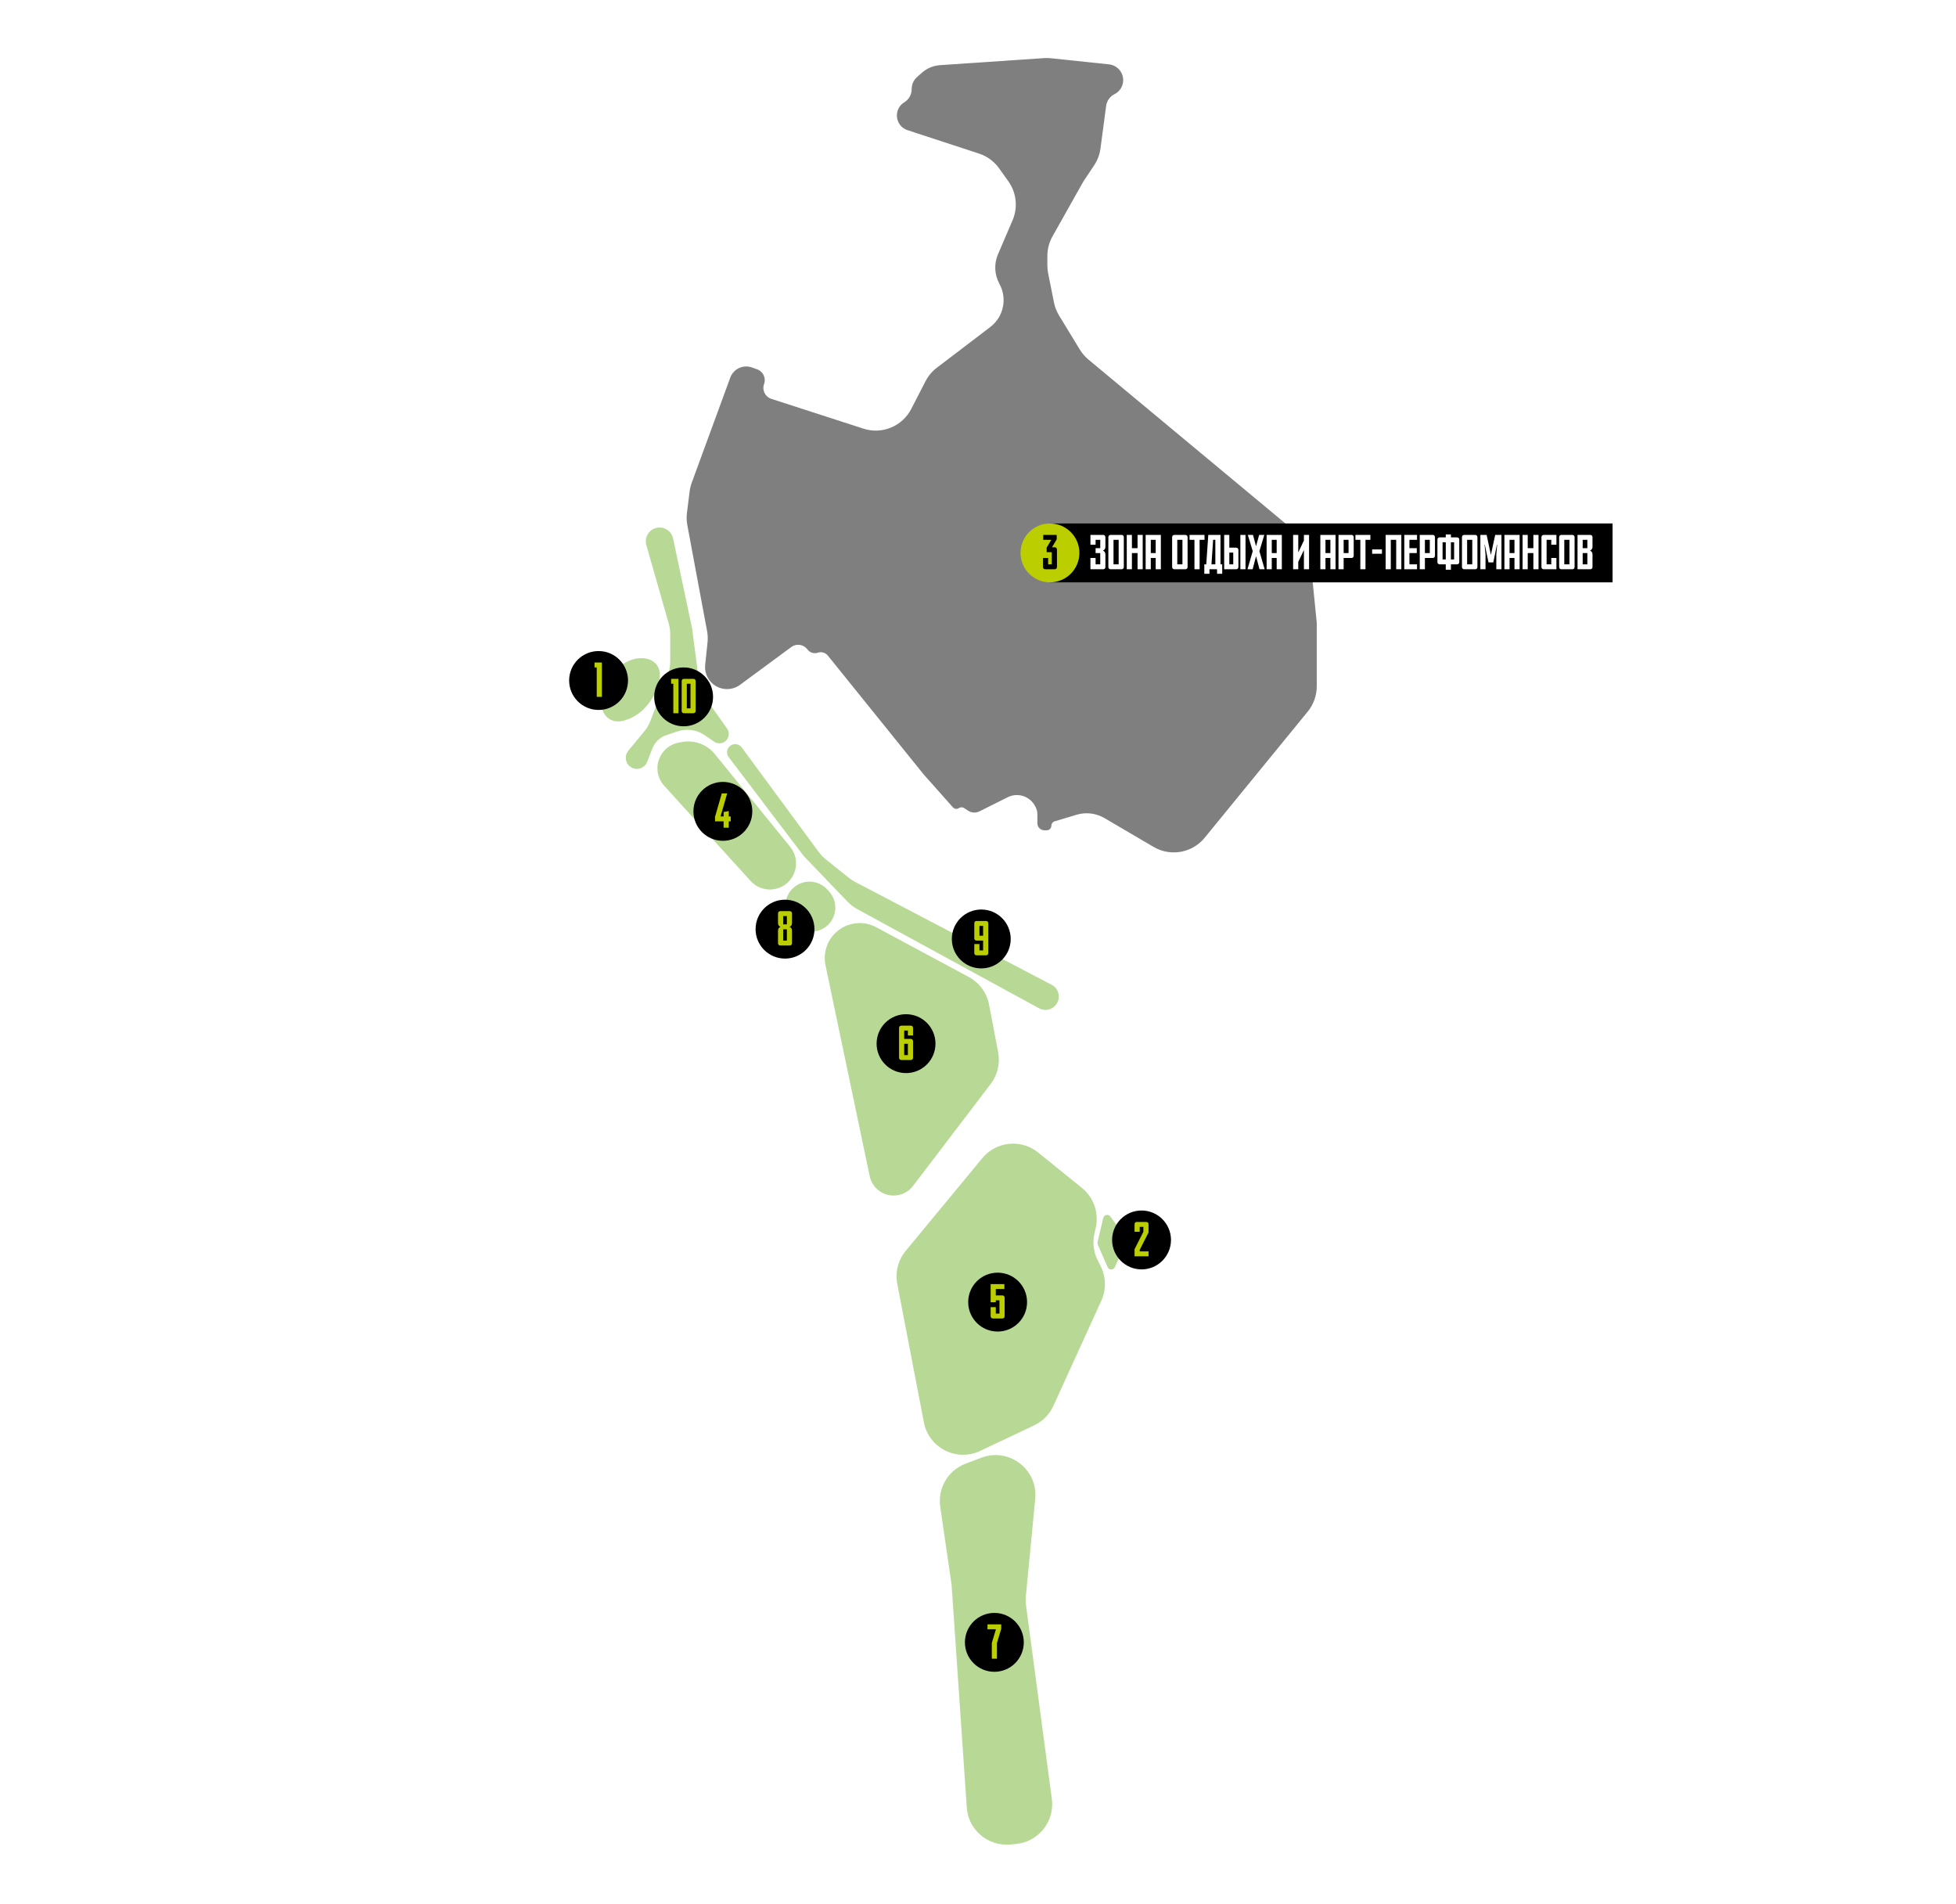 <svg width="598" height="582" viewBox="0 0 598 582" fill="none" xmlns="http://www.w3.org/2000/svg"
xmlns:xlink="http://www.w3.org/1999/xlink">
      <g id="Group 37609">
         <rect id="&#208;&#161;&#208;&#189;&#208;&#184;&#208;&#188;&#208;&#190;&#208;&#186; &#209;&#141;&#208;&#186;&#209;&#128;&#208;&#176;&#208;&#189;&#208;&#176; 2025-05-04 &#208;&#178; 02.03.17 1"
         width="598" height="582" fill="url(#pattern0_104_3066)" />
         <path id="Vector 33" d="M316.178 435.663L299.665 443.485C292.457 446.899 283.966 442.594 282.46 434.763L274.318 392.424C273.63 388.85 274.575 385.155 276.893 382.349L300.317 353.994C304.576 348.837 312.194 348.071 317.395 352.276L330.768 363.089C334.386 366.014 336.026 370.743 334.994 375.281L334.596 377.033C333.971 379.785 334.319 382.669 335.581 385.193L336.512 387.057C338.161 390.354 338.23 394.22 336.701 397.574L322.057 429.698C320.862 432.318 318.78 434.431 316.178 435.663Z"
         fill="#70B42D" fill-opacity="0.5" />
         <path id="Vector 34" d="M335.621 380.442L338.619 387.295C339.045 388.267 340.421 388.271 340.852 387.302L344.322 379.496C344.499 379.096 344.449 378.631 344.191 378.279L339.464 371.833C338.848 370.993 337.531 371.261 337.292 372.275L335.551 379.673C335.491 379.93 335.515 380.2 335.621 380.442Z"
         fill="#70B42D" fill-opacity="0.5" />
         <path id="Vector 27" d="M197.108 223.381L192.087 229.478C190.794 231.049 191.167 233.397 192.883 234.489C194.685 235.636 197.085 234.849 197.859 232.859L199.446 228.779C200.199 226.843 201.774 225.343 203.745 224.686L207.144 223.553C209.959 222.615 213.051 223.057 215.49 224.745L218.314 226.7C219.086 227.235 220.07 227.357 220.949 227.027C222.707 226.368 223.365 224.224 222.28 222.692L215.725 213.439C214.629 211.891 213.929 210.098 213.686 208.217L211.615 192.17L205.779 164.581C205.297 162.299 203.053 160.843 200.772 161.332C198.387 161.843 196.932 164.266 197.602 166.611L204.435 190.526C204.747 191.617 204.905 192.745 204.905 193.878V202.135C204.905 203.613 204.636 205.079 204.112 206.462L198.8 220.465C198.399 221.523 197.827 222.508 197.108 223.381Z"
         fill="#70B42D" fill-opacity="0.5" />
         <path id="Vector 29" d="M250.319 260.428L226.76 228.455C226.102 227.561 224.929 227.213 223.889 227.603C222.332 228.186 221.778 230.105 222.783 231.43L245.779 261.717L259.115 275.609C259.98 276.51 260.978 277.273 262.075 277.871L317.676 308.199C319.472 309.179 321.717 308.674 322.921 307.018C324.384 305.007 323.719 302.166 321.515 301.013L261.465 269.584C260.77 269.221 260.112 268.791 259.5 268.302L252.52 262.717C251.69 262.053 250.95 261.283 250.319 260.428Z"
         fill="#70B42D" fill-opacity="0.5" />
         <path id="Vector 31" d="M242.883 282.614L242.286 282.017C239.243 278.973 239.456 273.977 242.749 271.204C245.793 268.64 250.326 268.968 252.97 271.943L253.531 272.574C256.05 275.407 255.989 279.694 253.391 282.455C250.56 285.462 245.804 285.534 242.883 282.614Z"
         fill="#70B42D" fill-opacity="0.5" />
         <path id="Vector 26" d="M399.813 217.501L368.303 256.064C364.498 260.722 357.866 261.911 352.679 258.867L337.687 250.068C335.099 248.548 331.995 248.175 329.121 249.038L322.424 251.046C321.832 251.224 321.427 251.769 321.427 252.387C321.427 253.159 320.801 253.786 320.028 253.786H319.292C318.113 253.786 317.157 252.83 317.157 251.651V248.925C317.157 248.111 316.953 247.311 316.563 246.597L316.392 246.282C314.776 243.321 311.106 242.17 308.088 243.678L299.466 247.99C298.334 248.556 296.985 248.472 295.931 247.77L294.768 246.994C294.287 246.674 293.661 246.674 293.18 246.994C292.586 247.39 291.791 247.288 291.317 246.754L282.383 236.704L253.111 200.406C252.371 199.488 251.139 199.127 250.02 199.5C248.931 199.863 247.731 199.53 246.984 198.659L246.683 198.307C245.485 196.91 243.413 196.674 241.932 197.765L226.255 209.317C223.483 211.359 219.617 210.975 217.301 208.428C216.013 207.011 215.391 205.112 215.591 203.207L216.31 196.383C216.433 195.207 216.386 194.019 216.168 192.857L214.666 184.849L210.132 160.48C209.903 159.245 209.865 157.981 210.021 156.735L210.833 150.235C210.948 149.318 211.166 148.417 211.484 147.549L223.262 115.419C224.244 112.739 227.206 111.354 229.892 112.319L231.492 112.894C233.316 113.549 234.26 115.562 233.598 117.383C232.92 119.246 233.924 121.299 235.809 121.909L263.985 131.024C269.67 132.864 275.851 130.315 278.587 125.003L282.952 116.53C283.782 114.918 284.962 113.511 286.404 112.412L302.763 99.948C306.828 96.851 308.014 91.246 305.551 86.768C304.02 83.985 303.857 80.651 305.108 77.732L309.572 67.317C311.251 63.398 310.763 58.888 308.285 55.419L305.452 51.452C303.94 49.336 301.793 47.758 299.322 46.949L277.456 39.786C273.63 38.532 273.029 33.372 276.464 31.273C277.867 30.416 278.723 28.89 278.723 27.246V27.182C278.723 25.802 279.313 24.488 280.345 23.57L281.84 22.241C283.378 20.874 285.328 20.056 287.382 19.917L319.154 17.763C319.855 17.715 320.558 17.728 321.257 17.802L339.072 19.677C341.526 19.936 343.389 22.03 343.389 24.498C343.389 26.298 342.372 27.961 340.762 28.766C339.353 29.471 338.384 30.828 338.176 32.389L336.442 45.392C336.196 47.236 335.532 48.999 334.5 50.547L331.188 55.515L321.774 72.252C320.747 74.078 320.207 76.138 320.207 78.234V81.15C320.207 81.953 320.286 82.755 320.444 83.543L322.225 92.448C322.504 93.845 323.026 95.182 323.767 96.399L330.131 106.855C330.831 108.004 331.716 109.03 332.751 109.891L396.285 162.742C398.746 164.789 400.304 167.722 400.622 170.908L402.566 190.339V209.781C402.566 212.595 401.593 215.322 399.813 217.501Z"
         fill="black" fill-opacity="0.5" />
         <path id="Vector 28" d="M188.469 204.719L186.547 206.841C181.274 212.664 183.589 222.473 191.096 220.157C193.645 219.37 196.108 217.836 198.177 215.202C200.149 212.691 201.196 210.118 201.622 207.648C202.906 200.198 193.544 199.116 188.469 204.719Z"
         fill="#70B42D" fill-opacity="0.5" />
         <path id="Vector 30" d="M208.599 226.793L207.566 226.976C205.472 227.345 203.614 228.536 202.404 230.284C200.296 233.329 200.566 237.424 203.054 240.166L229.465 269.263C232.416 272.514 237.438 272.775 240.71 269.847C243.889 267.003 244.274 262.164 241.584 258.853L218.55 230.504C216.152 227.553 212.344 226.132 208.599 226.793Z"
         fill="#70B42D" fill-opacity="0.5" />
         <path id="Vector 32" d="M296.172 298.618L267.884 283.418C263.512 281.069 258.098 282.04 254.815 285.761C252.584 288.29 251.677 291.723 252.369 295.024L265.887 359.493C266.612 362.951 269.661 365.427 273.194 365.427C275.524 365.427 277.721 364.339 279.133 362.486L302.876 331.323C304.976 328.567 305.805 325.049 305.157 321.646L302.383 307.083C301.694 303.469 299.413 300.359 296.172 298.618Z"
         fill="#70B42D" fill-opacity="0.5" />
         <path id="Vector 35" d="M300.044 445.554L295.222 447.373C289.862 449.396 286.631 454.876 287.456 460.545L290.924 484.39L295.566 552.468C296.031 559.298 302.025 564.409 308.843 563.789L310.586 563.63C317.497 563.002 322.493 556.745 321.576 549.867L313.681 490.66C313.558 489.737 313.541 488.803 313.631 487.876L316.497 458.14C317.364 449.147 308.497 442.364 300.044 445.554Z"
         fill="#70B42D" fill-opacity="0.5" />
         <g id="1">
               <circle id="Ellipse 47" cx="183" cy="208" r="9" fill="black" />
               <path id="1_2" d="M181.762 204V202.5H184.012V213H182.437V204H181.762Z"
               fill="#BBCE00" />
         </g>
         <g id="10">
               <circle id="Ellipse 47_2" cx="209" cy="213" r="9" fill="black" />
               <path id="10_2" d="M205.176 209V207.5H207.426V218H205.851V209H205.176ZM209.978 216.5H211.103V209H209.978V216.5ZM211.988 218H209.093C208.673 218 208.403 217.715 208.403 217.31V208.19C208.403 207.785 208.673 207.5 209.093 207.5H211.988C212.408 207.5 212.678 207.785 212.678 208.19V217.31C212.678 217.715 212.408 218 211.988 218Z"
               fill="#BBCE00" />
         </g>
         <g id="4">
               <circle id="Ellipse 47_3" cx="221" cy="248" r="9" fill="black" />
               <path id="4_2" d="M222.797 253H221.222V251.05H218.597V249.7L220.667 242.5H222.317L220.292 249.55H221.222V248.2L222.797 247.9V249.55H223.397V251.05H222.797V253Z"
               fill="#BBCE00" />
         </g>
         <g id="8">
               <circle id="Ellipse 47_4" cx="240" cy="284" r="9" fill="black" />
               <path id="8_2" d="M242.14 284.47V288.31C242.14 288.715 241.87 289 241.45 289H238.555C238.135 289 237.865 288.715 237.865 288.31V284.47C237.865 283.855 238.15 283.465 238.615 283.3C238.15 283.135 237.865 282.73 237.865 282.13V279.19C237.865 278.785 238.135 278.5 238.555 278.5H241.45C241.87 278.5 242.14 278.785 242.14 279.19V282.13C242.14 282.73 241.855 283.135 241.375 283.3C241.855 283.465 242.14 283.855 242.14 284.47ZM240.565 284.05H239.44V287.5H240.565V284.05ZM239.44 282.55H240.565V280H239.44V282.55Z"
               fill="#BBCE00" />
         </g>
         <g id="9">
               <circle id="Ellipse 47_5" cx="300" cy="287" r="9" fill="black" />
               <path id="9_2" d="M299.44 286H300.565V283H299.44V286ZM297.865 286.81V282.19C297.865 281.785 298.135 281.5 298.555 281.5H301.45C301.87 281.5 302.14 281.785 302.14 282.19V291.31C302.14 291.715 301.87 292 301.45 292H298.555C298.135 292 297.865 291.715 297.865 291.31V288.55H299.44V290.5H300.565V287.5H298.555C298.135 287.5 297.865 287.215 297.865 286.81Z"
               fill="#BBCE00" />
         </g>
         <g id="6">
               <circle id="Ellipse 47_6" cx="277" cy="319" r="9" fill="black" />
               <path id="6_2" d="M277.565 319.05H276.44V322.5H277.565V319.05ZM279.14 314.19V316.5H277.565V315H276.44V317.55H278.45C278.87 317.55 279.14 317.835 279.14 318.24V323.31C279.14 323.715 278.87 324 278.45 324H275.555C275.135 324 274.865 323.715 274.865 323.31V314.19C274.865 313.785 275.135 313.5 275.555 313.5H278.45C278.87 313.5 279.14 313.785 279.14 314.19Z"
               fill="#BBCE00" />
         </g>
         <g id="5">
               <circle id="Ellipse 47_7" cx="305" cy="398" r="9" fill="black" />
               <path id="5_2" d="M305.565 397.45H304.44V398.05H302.865V392.5H307.065V394H304.44V395.95H306.45C306.87 395.95 307.14 396.235 307.14 396.64V402.31C307.14 402.715 306.87 403 306.45 403H303.555C303.135 403 302.865 402.715 302.865 402.31V399.55H304.44V401.5H305.565V397.45Z"
               fill="#BBCE00" />
         </g>
         <g id="2">
               <circle id="Ellipse 47_8" cx="349" cy="379" r="9" fill="black" />
               <path id="2_2" d="M351.138 374.19V376.71L348.438 382.035V382.5H351.138V384H346.863V381.825L349.563 376.5V375H348.438V376.5H346.863V374.19C346.863 373.785 347.133 373.5 347.553 373.5H350.448C350.868 373.5 351.138 373.785 351.138 374.19Z"
               fill="#BBCE00" />
         </g>
         <g id="7">
               <circle id="Ellipse 47_9" cx="304" cy="502" r="9" fill="black" />
               <path id="7_2" d="M303.221 507V502.2L304.481 498H301.901V496.5H306.101V497.85L304.796 502.2V507H303.221Z"
               fill="#BBCE00" />
         </g>
         <g id="3">
               <rect id="Rectangle 449" x="321" y="160" width="172" height="18" fill="black"
               />
               <circle id="Ellipse 47_10" cx="321" cy="169" r="9" fill="#BBCE00" />
               <path id="3_2" d="M322.45 174H319.555C319.135 174 318.865 173.715 318.865 173.31V170.55H320.44V172.5H321.565V168.78H319.99V167.385L321.415 165H318.94V163.5H323.065V164.85L321.625 167.28H322.45C322.87 167.28 323.14 167.565 323.14 167.97V173.31C323.14 173.715 322.87 174 322.45 174Z"
               fill="black" />
               <path id="&#208;&#183;&#208;&#190;&#208;&#189;&#208;&#176; &#208;&#190;&#209;&#130;&#208;&#180;&#209;&#139;&#209;&#133;&#208;&#176; &#208;&#184; &#208;&#176;&#209;&#128;&#209;&#130;-&#208;&#191;&#208;&#181;&#209;&#128;&#209;&#132;&#208;&#190;&#208;&#188;&#208;&#176;&#208;&#189;&#209;&#129;&#208;&#190;&#208;&#178;"
               d="M337.95 169.47V173.31C337.95 173.715 337.68 174 337.26 174H333.375V170.55H334.95V172.5H336.375V169.05H334.95V167.55H336.375V165H334.95V166.5H333.375V163.5H337.26C337.68 163.5 337.95 163.785 337.95 164.19V167.13C337.95 167.73 337.665 168.135 337.185 168.3C337.665 168.465 337.95 168.855 337.95 169.47ZM340.43 172.5H342.005V165H340.43V172.5ZM342.89 174H339.545C339.125 174 338.855 173.715 338.855 173.31V164.19C338.855 163.785 339.125 163.5 339.545 163.5H342.89C343.31 163.5 343.58 163.785 343.58 164.19V173.31C343.58 173.715 343.31 174 342.89 174ZM347.78 163.5H349.355V174H347.78V169.05H346.055V174H344.48V163.5H346.055V167.55H347.78V163.5ZM350.252 163.5H354.902V174H353.327V170.55H351.827V174H350.252V163.5ZM353.327 169.05V165H351.827V169.05H353.327ZM359.927 172.5H361.502V165H359.927V172.5ZM362.387 174H359.042C358.622 174 358.352 173.715 358.352 173.31V164.19C358.352 163.785 358.622 163.5 359.042 163.5H362.387C362.807 163.5 363.077 163.785 363.077 164.19V173.31C363.077 173.715 362.807 174 362.387 174ZM363.677 165V163.5H368.252V165H366.752V174H365.177V165H363.677ZM370.377 172.5H371.562V165H370.887L370.377 172.5ZM369.402 163.5H373.137V172.5H373.662V175.38H372.087V174H369.762V175.38H368.187V172.5H368.787L369.402 163.5ZM375.836 168.9V172.5H377.036V168.9H375.836ZM380.786 174H379.211V163.5H380.786V174ZM378.611 168.09V173.31C378.611 173.715 378.341 174 377.921 174H374.261V163.5H375.836V167.4H377.921C378.341 167.4 378.611 167.685 378.611 168.09ZM383.982 170.085L382.962 174H381.387L382.992 168.465L381.492 163.5H383.067L383.982 166.875H384.027L384.957 163.5H386.532L385.032 168.465L386.637 174H385.062L384.027 170.085H383.982ZM387.239 163.5H391.889V174H390.314V170.55H388.814V174H387.239V163.5ZM390.314 169.05V165H388.814V169.05H390.314ZM400.215 174H398.64V168.12L396.915 171.735V174H395.34V163.5H396.915V168.84L398.64 165.225V163.5H400.215V174ZM403.66 163.5H408.31V174H406.735V170.55H405.235V174H403.66V163.5ZM406.735 169.05V165H405.235V169.05H406.735ZM410.787 165V169.05H412.287V165H410.787ZM413.172 170.55H410.787V174H409.212V163.5H413.172C413.592 163.5 413.862 163.785 413.862 164.19V169.86C413.862 170.265 413.592 170.55 413.172 170.55ZM414.39 165V163.5H418.965V165H417.465V174H415.89V165H414.39ZM419.5 169.26V167.94H422.5V169.26H419.5ZM423.626 163.5H428.426V174H426.851V165H425.201V174H423.626V163.5ZM429.324 174V163.5H433.224V165H430.899V167.55H433.149V169.05H430.899V172.5H433.224V174H429.324ZM435.63 165V169.05H437.13V165H435.63ZM438.015 170.55H435.63V174H434.055V163.5H438.015C438.435 163.5 438.705 163.785 438.705 164.19V169.86C438.705 170.265 438.435 170.55 438.015 170.55ZM441.034 165.75V171H442.009V165.75H441.034ZM444.559 171V165.75H443.584V171H444.559ZM442.009 172.5H440.149C439.729 172.5 439.459 172.215 439.459 171.81V164.94C439.459 164.535 439.729 164.25 440.149 164.25H442.009V163.35H443.584V164.25H445.444C445.864 164.25 446.134 164.535 446.134 164.94V171.81C446.134 172.215 445.864 172.5 445.444 172.5H443.584V174.15H442.009V172.5ZM448.536 172.5H450.111V165H448.536V172.5ZM450.996 174H447.651C447.231 174 446.961 173.715 446.961 173.31V164.19C446.961 163.785 447.231 163.5 447.651 163.5H450.996C451.416 163.5 451.686 163.785 451.686 164.19V173.31C451.686 173.715 451.416 174 450.996 174ZM455.826 169.5L457.116 163.5H459.036V174H457.461V169.5L457.716 166.5H457.641L456.546 171.9H455.076L453.951 166.5H453.876L454.161 169.5V174H452.586V163.5H454.506L455.781 169.5H455.826ZM459.939 163.5H464.589V174H463.014V170.55H461.514V174H459.939V163.5ZM463.014 169.05V165H461.514V169.05H463.014ZM468.791 163.5H470.366V174H468.791V169.05H467.066V174H465.491V163.5H467.066V167.55H468.791V163.5ZM475.838 174H471.953C471.533 174 471.263 173.715 471.263 173.31V164.19C471.263 163.785 471.533 163.5 471.953 163.5H475.838V166.5H474.263V165H472.838V172.5H474.263V170.55H475.838V174ZM478.243 172.5H479.818V165H478.243V172.5ZM480.703 174H477.358C476.938 174 476.668 173.715 476.668 173.31V164.19C476.668 163.785 476.938 163.5 477.358 163.5H480.703C481.123 163.5 481.393 163.785 481.393 164.19V173.31C481.393 173.715 481.123 174 480.703 174ZM485.293 167.55V165H483.868V167.55H485.293ZM485.293 169.05H483.868V172.5H485.293V169.05ZM486.868 164.19V167.13C486.868 167.73 486.553 168.135 486.088 168.3C486.553 168.465 486.868 168.855 486.868 169.47V173.31C486.868 173.715 486.598 174 486.178 174H482.293V163.5H486.178C486.598 163.5 486.868 163.785 486.868 164.19Z"
               fill="white" />
         </g>
      </g>
    <defs>
        <pattern id="pattern0_104_3066" patternContentUnits="objectBoundingBox"
        width="1" height="1">
            <use xlink:href="#image0_104_3066" transform="matrix(0.001 0 0 0.001 -0.236 -0.067)"
            />
        </pattern>
    </defs>
</svg>